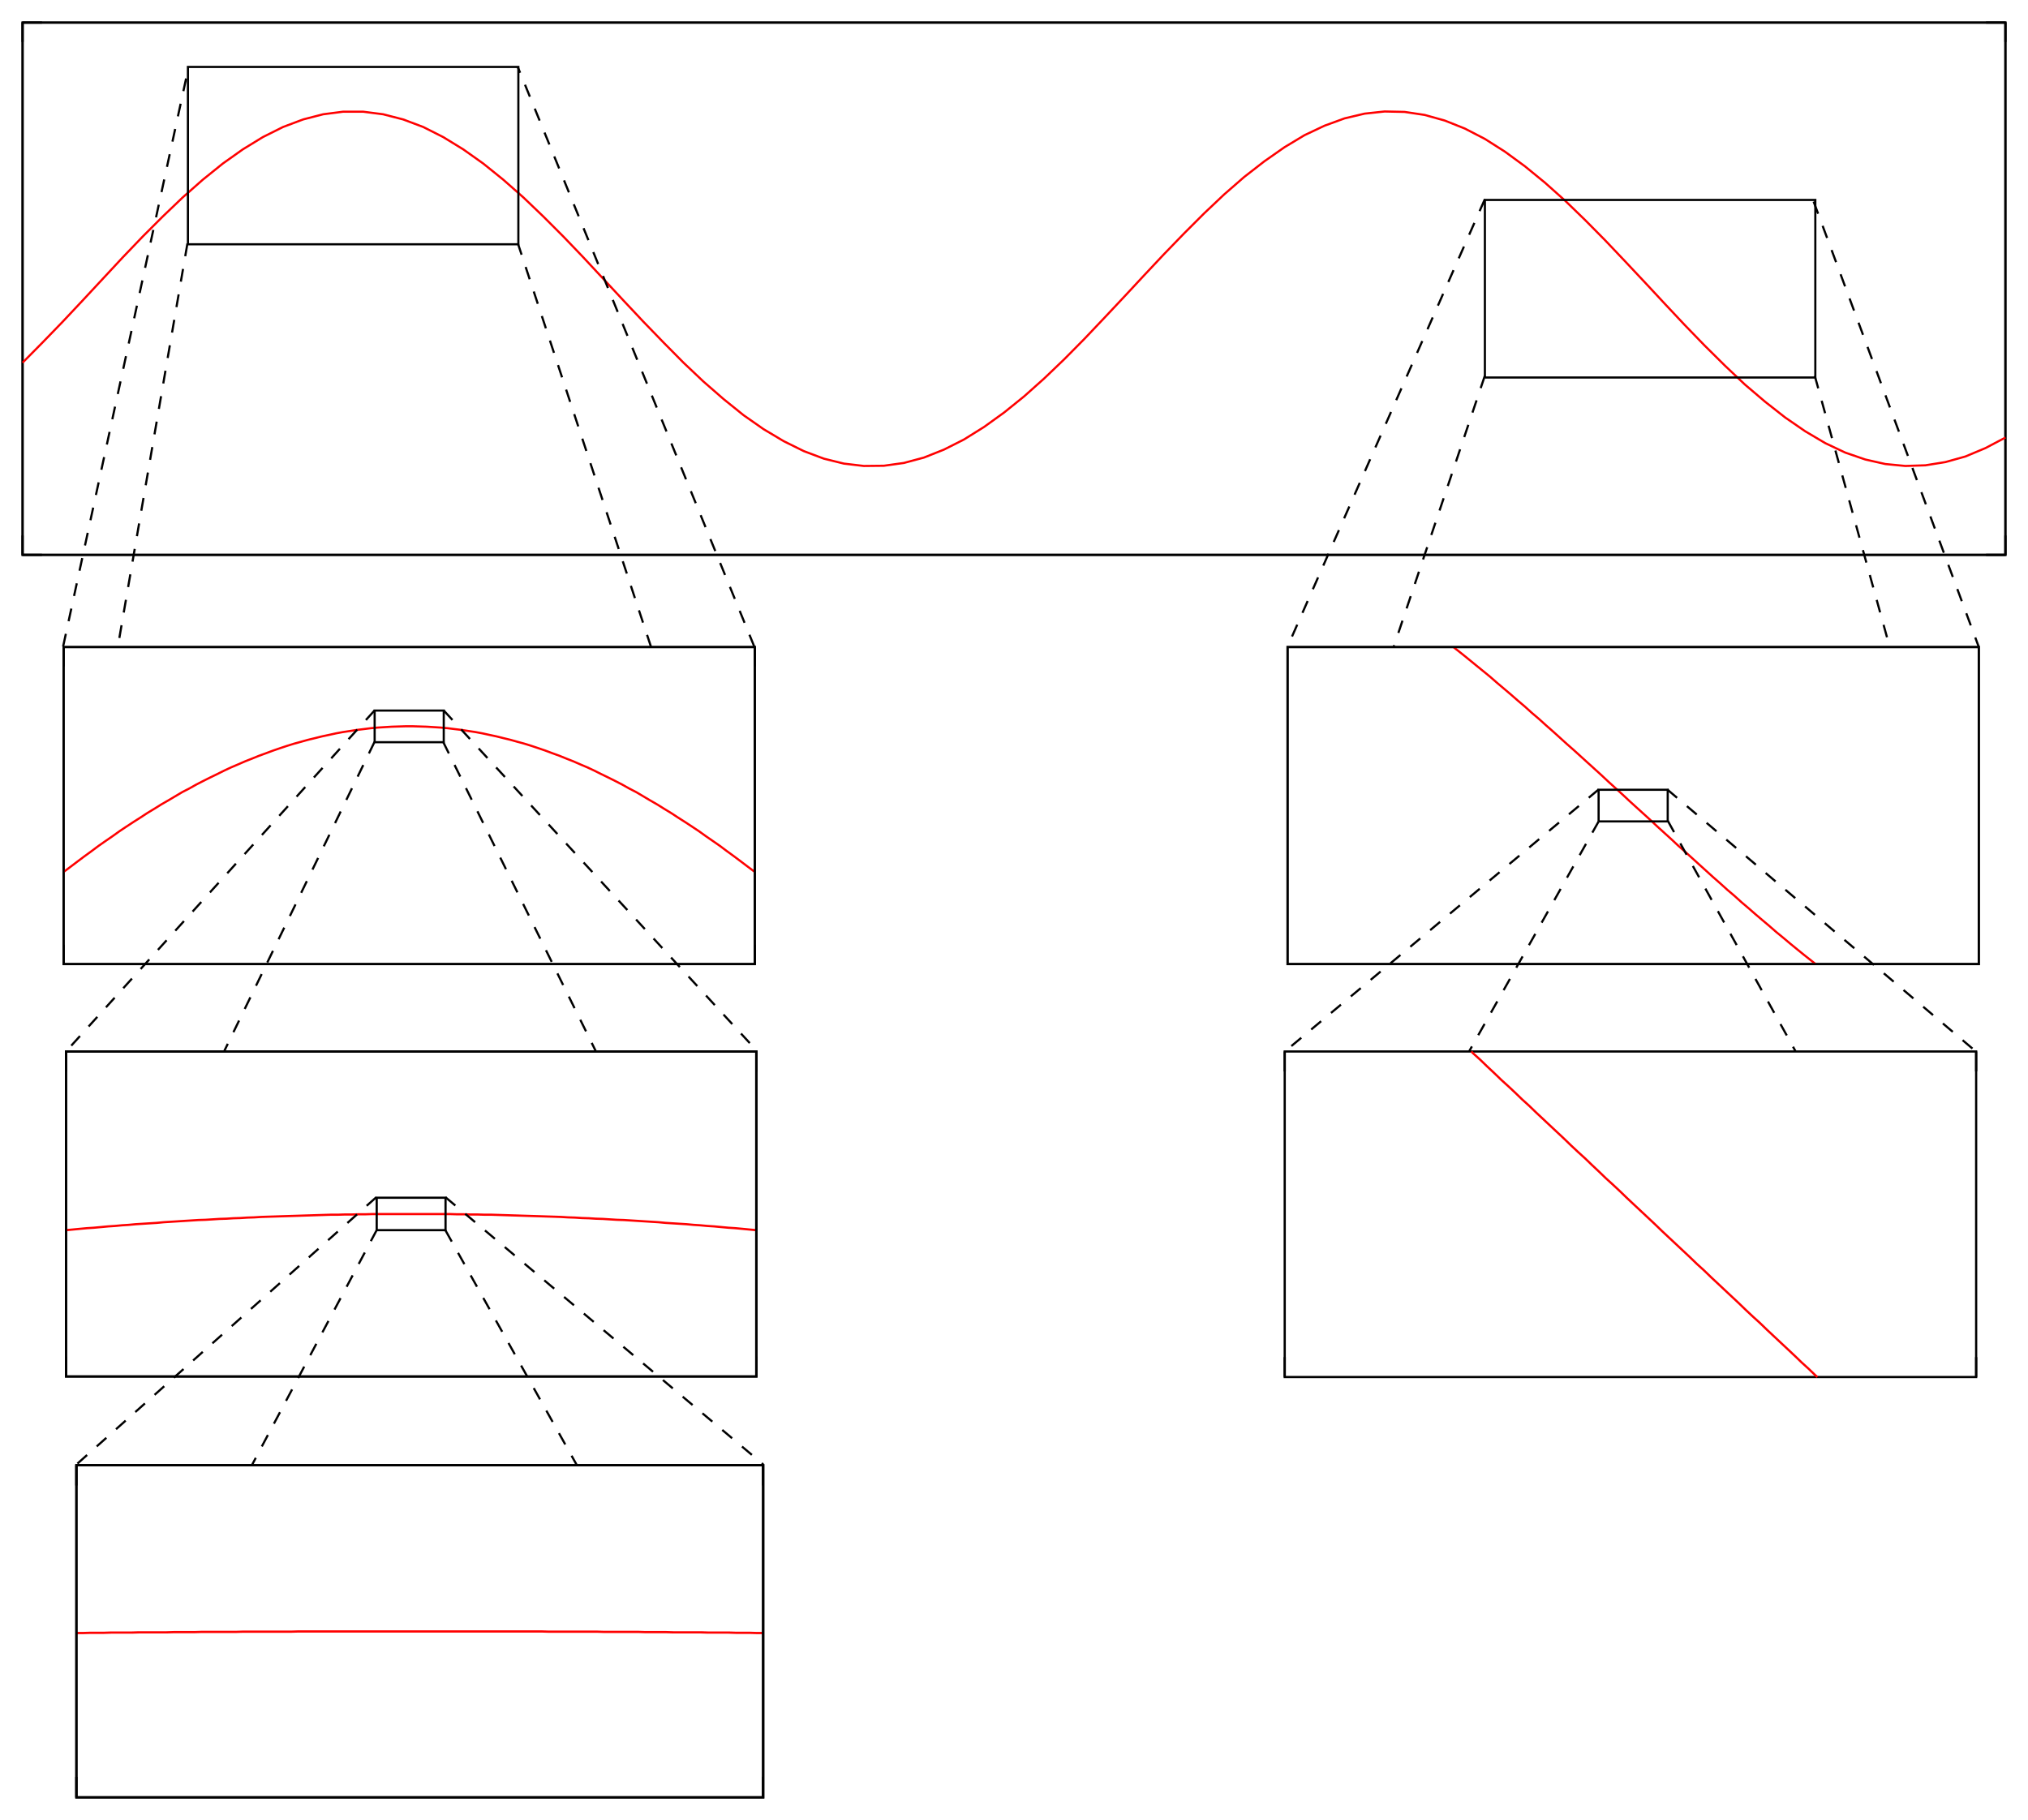 <?xml version="1.0" encoding="UTF-8" standalone="no"?>
<!-- Created with Inkscape (http://www.inkscape.org/) -->

<svg
   xmlns:dc="http://purl.org/dc/elements/1.1/"
   xmlns:cc="http://creativecommons.org/ns#"
   xmlns:rdf="http://www.w3.org/1999/02/22-rdf-syntax-ns#"
   xmlns:svg="http://www.w3.org/2000/svg"
   xmlns="http://www.w3.org/2000/svg"
   xmlns:xlink="http://www.w3.org/1999/xlink"
   xmlns:sodipodi="http://sodipodi.sourceforge.net/DTD/sodipodi-0.dtd"
   xmlns:inkscape="http://www.inkscape.org/namespaces/inkscape"
   width="942.1"
   height="845.592"
   id="svg2985"
   version="1.1"
   inkscape:version="0.48.3.1 r9886"
   sodipodi:docname="Approximation_of_cos_with_linear_functions_without_numbers.svg">
  <defs
     id="defs2987">
    <use
       id="gpPt12"
       xlink:href="#gpPt11"
       style="fill:currentColor;stroke:none"
       x="0"
       y="0"
       width="800"
       height="600" />
    <use
       transform="matrix(0.707,0.707,-0.707,0.707,0,0)"
       id="gpPt11"
       xlink:href="#gpPt3"
       style="stroke:currentColor"
       x="0"
       y="0"
       width="800"
       height="600" />
    <use
       id="gpPt10"
       xlink:href="#gpPt9"
       style="fill:currentColor;stroke:none"
       x="0"
       y="0"
       width="800"
       height="600" />
    <use
       transform="scale(-1,-1)"
       id="gpPt9"
       xlink:href="#gpPt7"
       style="stroke:currentColor"
       x="0"
       y="0"
       width="800"
       height="600" />
    <use
       id="gpPt8"
       xlink:href="#gpPt7"
       style="fill:currentColor;stroke:none"
       x="0"
       y="0"
       width="800"
       height="600" />
    <path
       d="m 0,-1.33 -1.33,2 2.66,0 z"
       id="gpPt7"
       inkscape:connector-curvature="0"
       style="stroke:currentColor;stroke-width:0.222" />
    <use
       id="gpPt6"
       xlink:href="#gpPt5"
       style="fill:currentColor;stroke:none"
       x="0"
       y="0"
       width="800"
       height="600" />
    <circle
       r="1"
       cy="0"
       cx="0"
       id="gpPt5"
       sodipodi:cx="0"
       sodipodi:cy="0"
       sodipodi:rx="1"
       sodipodi:ry="1"
       style="stroke:currentColor;stroke-width:0.222" />
    <rect
       height="2"
       width="2"
       y="-1"
       x="-1"
       id="gpPt4"
       style="fill:currentColor;stroke:currentColor;stroke-width:0.222" />
    <rect
       height="2"
       width="2"
       y="-1"
       x="-1"
       id="gpPt3"
       style="stroke:currentColor;stroke-width:0.222" />
    <path
       d="M -1,0 1,0 M 0,-1 0,1 m -1,-2 2,2 m -2,0 2,-2"
       id="gpPt2"
       inkscape:connector-curvature="0"
       style="stroke:currentColor;stroke-width:0.222" />
    <path
       d="M -1,-1 1,1 M 1,-1 -1,1"
       id="gpPt1"
       inkscape:connector-curvature="0"
       style="stroke:currentColor;stroke-width:0.222" />
    <path
       d="M -1,0 H 1 M 0,-1 v 2"
       id="gpPt0"
       inkscape:connector-curvature="0"
       style="stroke:currentColor;stroke-width:0.222" />
    <circle
       r="0.5"
       id="gpDot"
       cx="0"
       cy="0"
       sodipodi:cx="0"
       sodipodi:cy="0"
       sodipodi:rx="0.5"
       sodipodi:ry="0.5"
       style="stroke-width:0.5" />
    <use
       id="gpPt12-2"
       xlink:href="#gpPt11-5"
       style="fill:currentColor;stroke:none"
       x="0"
       y="0"
       width="800"
       height="600" />
    <use
       transform="matrix(0.707,0.707,-0.707,0.707,0,0)"
       id="gpPt11-5"
       xlink:href="#gpPt3-4"
       style="stroke:currentColor"
       x="0"
       y="0"
       width="800"
       height="600" />
    <use
       id="gpPt10-8"
       xlink:href="#gpPt9-7"
       style="fill:currentColor;stroke:none"
       x="0"
       y="0"
       width="800"
       height="600" />
    <use
       transform="scale(-1,-1)"
       id="gpPt9-7"
       xlink:href="#gpPt7-8"
       style="stroke:currentColor"
       x="0"
       y="0"
       width="800"
       height="600" />
    <use
       id="gpPt8-7"
       xlink:href="#gpPt7-8"
       style="fill:currentColor;stroke:none"
       x="0"
       y="0"
       width="800"
       height="600" />
    <path
       d="m 0,-1.33 -1.33,2 2.66,0 z"
       id="gpPt7-8"
       inkscape:connector-curvature="0"
       style="stroke:currentColor;stroke-width:0.222" />
    <use
       id="gpPt6-5"
       xlink:href="#gpPt5-8"
       style="fill:currentColor;stroke:none"
       x="0"
       y="0"
       width="800"
       height="600" />
    <circle
       r="1"
       cy="0"
       cx="0"
       id="gpPt5-8"
       sodipodi:cx="0"
       sodipodi:cy="0"
       sodipodi:rx="1"
       sodipodi:ry="1"
       style="stroke:currentColor;stroke-width:0.222" />
    <rect
       height="2"
       width="2"
       y="-1"
       x="-1"
       id="gpPt4-3"
       style="fill:currentColor;stroke:currentColor;stroke-width:0.222" />
    <rect
       height="2"
       width="2"
       y="-1"
       x="-1"
       id="gpPt3-4"
       style="stroke:currentColor;stroke-width:0.222" />
    <path
       d="M -1,0 1,0 M 0,-1 0,1 m -1,-2 2,2 m -2,0 2,-2"
       id="gpPt2-1"
       inkscape:connector-curvature="0"
       style="stroke:currentColor;stroke-width:0.222" />
    <path
       d="M -1,-1 1,1 M 1,-1 -1,1"
       id="gpPt1-9"
       inkscape:connector-curvature="0"
       style="stroke:currentColor;stroke-width:0.222" />
    <path
       d="M -1,0 H 1 M 0,-1 v 2"
       id="gpPt0-8"
       inkscape:connector-curvature="0"
       style="stroke:currentColor;stroke-width:0.222" />
    <circle
       r="0.5"
       id="gpDot-3"
       cx="0"
       cy="0"
       sodipodi:cx="0"
       sodipodi:cy="0"
       sodipodi:rx="0.5"
       sodipodi:ry="0.5"
       style="stroke-width:0.5" />
    <use
       id="gpPt12-1"
       xlink:href="#gpPt11-6"
       style="fill:currentColor;stroke:none"
       x="0"
       y="0"
       width="800"
       height="600" />
    <use
       transform="matrix(0.707,0.707,-0.707,0.707,0,0)"
       id="gpPt11-6"
       xlink:href="#gpPt3-2"
       style="stroke:currentColor"
       x="0"
       y="0"
       width="800"
       height="600" />
    <use
       id="gpPt10-3"
       xlink:href="#gpPt9-4"
       style="fill:currentColor;stroke:none"
       x="0"
       y="0"
       width="800"
       height="600" />
    <use
       transform="scale(-1,-1)"
       id="gpPt9-4"
       xlink:href="#gpPt7-3"
       style="stroke:currentColor"
       x="0"
       y="0"
       width="800"
       height="600" />
    <use
       id="gpPt8-3"
       xlink:href="#gpPt7-3"
       style="fill:currentColor;stroke:none"
       x="0"
       y="0"
       width="800"
       height="600" />
    <path
       d="m 0,-1.33 -1.33,2 2.66,0 z"
       id="gpPt7-3"
       inkscape:connector-curvature="0"
       style="stroke:currentColor;stroke-width:0.222" />
    <use
       id="gpPt6-6"
       xlink:href="#gpPt5-83"
       style="fill:currentColor;stroke:none"
       x="0"
       y="0"
       width="800"
       height="600" />
    <circle
       r="1"
       cy="0"
       cx="0"
       id="gpPt5-83"
       sodipodi:cx="0"
       sodipodi:cy="0"
       sodipodi:rx="1"
       sodipodi:ry="1"
       style="stroke:currentColor;stroke-width:0.222" />
    <rect
       height="2"
       width="2"
       y="-1"
       x="-1"
       id="gpPt4-9"
       style="fill:currentColor;stroke:currentColor;stroke-width:0.222" />
    <rect
       height="2"
       width="2"
       y="-1"
       x="-1"
       id="gpPt3-2"
       style="stroke:currentColor;stroke-width:0.222" />
    <path
       d="M -1,0 1,0 M 0,-1 0,1 m -1,-2 2,2 m -2,0 2,-2"
       id="gpPt2-2"
       inkscape:connector-curvature="0"
       style="stroke:currentColor;stroke-width:0.222" />
    <path
       d="M -1,-1 1,1 M 1,-1 -1,1"
       id="gpPt1-7"
       inkscape:connector-curvature="0"
       style="stroke:currentColor;stroke-width:0.222" />
    <path
       d="M -1,0 H 1 M 0,-1 v 2"
       id="gpPt0-4"
       inkscape:connector-curvature="0"
       style="stroke:currentColor;stroke-width:0.222" />
    <circle
       r="0.5"
       id="gpDot-8"
       cx="0"
       cy="0"
       sodipodi:cx="0"
       sodipodi:cy="0"
       sodipodi:rx="0.5"
       sodipodi:ry="0.5"
       style="stroke-width:0.5" />
    <use
       id="gpPt12-6"
       xlink:href="#gpPt11-7"
       style="fill:currentColor;stroke:none"
       x="0"
       y="0"
       width="800"
       height="600" />
    <use
       transform="matrix(0.707,0.707,-0.707,0.707,0,0)"
       id="gpPt11-7"
       xlink:href="#gpPt3-8"
       style="stroke:currentColor"
       x="0"
       y="0"
       width="800"
       height="600" />
    <use
       id="gpPt10-80"
       xlink:href="#gpPt9-5"
       style="fill:currentColor;stroke:none"
       x="0"
       y="0"
       width="800"
       height="600" />
    <use
       transform="scale(-1,-1)"
       id="gpPt9-5"
       xlink:href="#gpPt7-6"
       style="stroke:currentColor"
       x="0"
       y="0"
       width="800"
       height="600" />
    <use
       id="gpPt8-9"
       xlink:href="#gpPt7-6"
       style="fill:currentColor;stroke:none"
       x="0"
       y="0"
       width="800"
       height="600" />
    <path
       d="m 0,-1.33 -1.33,2 2.66,0 z"
       id="gpPt7-6"
       inkscape:connector-curvature="0"
       style="stroke:currentColor;stroke-width:0.222" />
    <use
       id="gpPt6-2"
       xlink:href="#gpPt5-5"
       style="fill:currentColor;stroke:none"
       x="0"
       y="0"
       width="800"
       height="600" />
    <circle
       r="1"
       cy="0"
       cx="0"
       id="gpPt5-5"
       sodipodi:cx="0"
       sodipodi:cy="0"
       sodipodi:rx="1"
       sodipodi:ry="1"
       style="stroke:currentColor;stroke-width:0.222" />
    <rect
       height="2"
       width="2"
       y="-1"
       x="-1"
       id="gpPt4-35"
       style="fill:currentColor;stroke:currentColor;stroke-width:0.222" />
    <rect
       height="2"
       width="2"
       y="-1"
       x="-1"
       id="gpPt3-8"
       style="stroke:currentColor;stroke-width:0.222" />
    <path
       d="M -1,0 1,0 M 0,-1 0,1 m -1,-2 2,2 m -2,0 2,-2"
       id="gpPt2-9"
       inkscape:connector-curvature="0"
       style="stroke:currentColor;stroke-width:0.222" />
    <path
       d="M -1,-1 1,1 M 1,-1 -1,1"
       id="gpPt1-79"
       inkscape:connector-curvature="0"
       style="stroke:currentColor;stroke-width:0.222" />
    <path
       d="M -1,0 H 1 M 0,-1 v 2"
       id="gpPt0-6"
       inkscape:connector-curvature="0"
       style="stroke:currentColor;stroke-width:0.222" />
    <circle
       r="0.5"
       id="gpDot-1"
       cx="0"
       cy="0"
       sodipodi:cx="0"
       sodipodi:cy="0"
       sodipodi:rx="0.5"
       sodipodi:ry="0.5"
       style="stroke-width:0.5" />
    <use
       id="gpPt12-8"
       xlink:href="#gpPt11-4"
       style="fill:currentColor;stroke:none"
       x="0"
       y="0"
       width="800"
       height="600" />
    <use
       transform="matrix(0.707,0.707,-0.707,0.707,0,0)"
       id="gpPt11-4"
       xlink:href="#gpPt3-5"
       style="stroke:currentColor"
       x="0"
       y="0"
       width="800"
       height="600" />
    <use
       id="gpPt10-1"
       xlink:href="#gpPt9-2"
       style="fill:currentColor;stroke:none"
       x="0"
       y="0"
       width="800"
       height="600" />
    <use
       transform="scale(-1,-1)"
       id="gpPt9-2"
       xlink:href="#gpPt7-1"
       style="stroke:currentColor"
       x="0"
       y="0"
       width="800"
       height="600" />
    <use
       id="gpPt8-96"
       xlink:href="#gpPt7-1"
       style="fill:currentColor;stroke:none"
       x="0"
       y="0"
       width="800"
       height="600" />
    <path
       d="m 0,-1.33 -1.33,2 2.66,0 z"
       id="gpPt7-1"
       inkscape:connector-curvature="0"
       style="stroke:currentColor;stroke-width:0.222" />
    <use
       id="gpPt6-7"
       xlink:href="#gpPt5-3"
       style="fill:currentColor;stroke:none"
       x="0"
       y="0"
       width="800"
       height="600" />
    <circle
       r="1"
       cy="0"
       cx="0"
       id="gpPt5-3"
       sodipodi:cx="0"
       sodipodi:cy="0"
       sodipodi:rx="1"
       sodipodi:ry="1"
       style="stroke:currentColor;stroke-width:0.222" />
    <rect
       height="2"
       width="2"
       y="-1"
       x="-1"
       id="gpPt4-2"
       style="fill:currentColor;stroke:currentColor;stroke-width:0.222" />
    <rect
       height="2"
       width="2"
       y="-1"
       x="-1"
       id="gpPt3-5"
       style="stroke:currentColor;stroke-width:0.222" />
    <path
       d="M -1,0 1,0 M 0,-1 0,1 m -1,-2 2,2 m -2,0 2,-2"
       id="gpPt2-94"
       inkscape:connector-curvature="0"
       style="stroke:currentColor;stroke-width:0.222" />
    <path
       d="M -1,-1 1,1 M 1,-1 -1,1"
       id="gpPt1-72"
       inkscape:connector-curvature="0"
       style="stroke:currentColor;stroke-width:0.222" />
    <path
       d="M -1,0 H 1 M 0,-1 v 2"
       id="gpPt0-84"
       inkscape:connector-curvature="0"
       style="stroke:currentColor;stroke-width:0.222" />
    <circle
       r="0.5"
       id="gpDot-37"
       cx="0"
       cy="0"
       sodipodi:cx="0"
       sodipodi:cy="0"
       sodipodi:rx="0.5"
       sodipodi:ry="0.5"
       style="stroke-width:0.5" />
    <use
       id="gpPt12-7"
       xlink:href="#gpPt11-8"
       style="fill:currentColor;stroke:none"
       x="0"
       y="0"
       width="800"
       height="600" />
    <use
       transform="matrix(0.707,0.707,-0.707,0.707,0,0)"
       id="gpPt11-8"
       xlink:href="#gpPt3-50"
       style="stroke:currentColor"
       x="0"
       y="0"
       width="800"
       height="600" />
    <use
       id="gpPt10-33"
       xlink:href="#gpPt9-44"
       style="fill:currentColor;stroke:none"
       x="0"
       y="0"
       width="800"
       height="600" />
    <use
       transform="scale(-1,-1)"
       id="gpPt9-44"
       xlink:href="#gpPt7-4"
       style="stroke:currentColor"
       x="0"
       y="0"
       width="800"
       height="600" />
    <use
       id="gpPt8-8"
       xlink:href="#gpPt7-4"
       style="fill:currentColor;stroke:none"
       x="0"
       y="0"
       width="800"
       height="600" />
    <path
       d="m 0,-1.33 -1.33,2 2.66,0 z"
       id="gpPt7-4"
       inkscape:connector-curvature="0"
       style="stroke:currentColor;stroke-width:0.222" />
    <use
       id="gpPt6-77"
       xlink:href="#gpPt5-4"
       style="fill:currentColor;stroke:none"
       x="0"
       y="0"
       width="800"
       height="600" />
    <circle
       r="1"
       cy="0"
       cx="0"
       id="gpPt5-4"
       sodipodi:cx="0"
       sodipodi:cy="0"
       sodipodi:rx="1"
       sodipodi:ry="1"
       style="stroke:currentColor;stroke-width:0.222" />
    <rect
       height="2"
       width="2"
       y="-1"
       x="-1"
       id="gpPt4-4"
       style="fill:currentColor;stroke:currentColor;stroke-width:0.222" />
    <rect
       height="2"
       width="2"
       y="-1"
       x="-1"
       id="gpPt3-50"
       style="stroke:currentColor;stroke-width:0.222" />
    <path
       d="M -1,0 1,0 M 0,-1 0,1 m -1,-2 2,2 m -2,0 2,-2"
       id="gpPt2-7"
       inkscape:connector-curvature="0"
       style="stroke:currentColor;stroke-width:0.222" />
    <path
       d="M -1,-1 1,1 M 1,-1 -1,1"
       id="gpPt1-0"
       inkscape:connector-curvature="0"
       style="stroke:currentColor;stroke-width:0.222" />
    <path
       d="M -1,0 H 1 M 0,-1 v 2"
       id="gpPt0-7"
       inkscape:connector-curvature="0"
       style="stroke:currentColor;stroke-width:0.222" />
    <circle
       r="0.5"
       id="gpDot-7"
       cx="0"
       cy="0"
       sodipodi:cx="0"
       sodipodi:cy="0"
       sodipodi:rx="0.5"
       sodipodi:ry="0.5"
       style="stroke-width:0.5" />
    <use
       id="gpPt12-3"
       xlink:href="#gpPt11-9"
       style="fill:currentColor;stroke:none"
       x="0"
       y="0"
       width="800"
       height="600" />
    <use
       transform="matrix(0.707,0.707,-0.707,0.707,0,0)"
       id="gpPt11-9"
       xlink:href="#gpPt3-20"
       style="stroke:currentColor"
       x="0"
       y="0"
       width="800"
       height="600" />
    <use
       id="gpPt10-2"
       xlink:href="#gpPt9-8"
       style="fill:currentColor;stroke:none"
       x="0"
       y="0"
       width="800"
       height="600" />
    <use
       transform="scale(-1,-1)"
       id="gpPt9-8"
       xlink:href="#gpPt7-13"
       style="stroke:currentColor"
       x="0"
       y="0"
       width="800"
       height="600" />
    <use
       id="gpPt8-2"
       xlink:href="#gpPt7-13"
       style="fill:currentColor;stroke:none"
       x="0"
       y="0"
       width="800"
       height="600" />
    <path
       d="m 0,-1.33 -1.33,2 2.66,0 z"
       id="gpPt7-13"
       inkscape:connector-curvature="0"
       style="stroke:currentColor;stroke-width:0.222" />
    <use
       id="gpPt6-54"
       xlink:href="#gpPt5-54"
       style="fill:currentColor;stroke:none"
       x="0"
       y="0"
       width="800"
       height="600" />
    <circle
       r="1"
       cy="0"
       cx="0"
       id="gpPt5-54"
       sodipodi:cx="0"
       sodipodi:cy="0"
       sodipodi:rx="1"
       sodipodi:ry="1"
       style="stroke:currentColor;stroke-width:0.222" />
    <rect
       height="2"
       width="2"
       y="-1"
       x="-1"
       id="gpPt4-5"
       style="fill:currentColor;stroke:currentColor;stroke-width:0.222" />
    <rect
       height="2"
       width="2"
       y="-1"
       x="-1"
       id="gpPt3-20"
       style="stroke:currentColor;stroke-width:0.222" />
    <path
       d="M -1,0 1,0 M 0,-1 0,1 m -1,-2 2,2 m -2,0 2,-2"
       id="gpPt2-8"
       inkscape:connector-curvature="0"
       style="stroke:currentColor;stroke-width:0.222" />
    <path
       d="M -1,-1 1,1 M 1,-1 -1,1"
       id="gpPt1-4"
       inkscape:connector-curvature="0"
       style="stroke:currentColor;stroke-width:0.222" />
    <path
       d="M -1,0 H 1 M 0,-1 v 2"
       id="gpPt0-2"
       inkscape:connector-curvature="0"
       style="stroke:currentColor;stroke-width:0.222" />
    <circle
       r="0.5"
       id="gpDot-74"
       cx="0"
       cy="0"
       sodipodi:cx="0"
       sodipodi:cy="0"
       sodipodi:rx="0.5"
       sodipodi:ry="0.5"
       style="stroke-width:0.5" />
    <use
       id="gpPt12-71"
       xlink:href="#gpPt11-2"
       style="fill:currentColor;stroke:none"
       x="0"
       y="0"
       width="800"
       height="600" />
    <use
       transform="matrix(0.707,0.707,-0.707,0.707,0,0)"
       id="gpPt11-2"
       xlink:href="#gpPt3-6"
       style="stroke:currentColor"
       x="0"
       y="0"
       width="800"
       height="600" />
    <use
       id="gpPt10-9"
       xlink:href="#gpPt9-22"
       style="fill:currentColor;stroke:none"
       x="0"
       y="0"
       width="800"
       height="600" />
    <use
       transform="scale(-1,-1)"
       id="gpPt9-22"
       xlink:href="#gpPt7-139"
       style="stroke:currentColor"
       x="0"
       y="0"
       width="800"
       height="600" />
    <use
       id="gpPt8-77"
       xlink:href="#gpPt7-139"
       style="fill:currentColor;stroke:none"
       x="0"
       y="0"
       width="800"
       height="600" />
    <path
       d="m 0,-1.33 -1.33,2 2.66,0 z"
       id="gpPt7-139"
       inkscape:connector-curvature="0"
       style="stroke:currentColor;stroke-width:0.222" />
    <use
       id="gpPt6-55"
       xlink:href="#gpPt5-6"
       style="fill:currentColor;stroke:none"
       x="0"
       y="0"
       width="800"
       height="600" />
    <circle
       r="1"
       cy="0"
       cx="0"
       id="gpPt5-6"
       sodipodi:cx="0"
       sodipodi:cy="0"
       sodipodi:rx="1"
       sodipodi:ry="1"
       style="stroke:currentColor;stroke-width:0.222" />
    <rect
       height="2"
       width="2"
       y="-1"
       x="-1"
       id="gpPt4-32"
       style="fill:currentColor;stroke:currentColor;stroke-width:0.222" />
    <rect
       height="2"
       width="2"
       y="-1"
       x="-1"
       id="gpPt3-6"
       style="stroke:currentColor;stroke-width:0.222" />
    <path
       d="M -1,0 1,0 M 0,-1 0,1 m -1,-2 2,2 m -2,0 2,-2"
       id="gpPt2-6"
       inkscape:connector-curvature="0"
       style="stroke:currentColor;stroke-width:0.222" />
    <path
       d="M -1,-1 1,1 M 1,-1 -1,1"
       id="gpPt1-8"
       inkscape:connector-curvature="0"
       style="stroke:currentColor;stroke-width:0.222" />
    <path
       d="M -1,0 H 1 M 0,-1 v 2"
       id="gpPt0-0"
       inkscape:connector-curvature="0"
       style="stroke:currentColor;stroke-width:0.222" />
    <circle
       r="0.5"
       id="gpDot-9"
       cx="0"
       cy="0"
       sodipodi:cx="0"
       sodipodi:cy="0"
       sodipodi:rx="0.5"
       sodipodi:ry="0.5"
       style="stroke-width:0.5" />
    <use
       id="gpPt12-5"
       xlink:href="#gpPt11-55"
       style="fill:currentColor;stroke:none"
       x="0"
       y="0"
       width="800"
       height="600" />
    <use
       transform="matrix(0.707,0.707,-0.707,0.707,0,0)"
       id="gpPt11-55"
       xlink:href="#gpPt3-22"
       style="stroke:currentColor"
       x="0"
       y="0"
       width="800"
       height="600" />
    <use
       id="gpPt10-0"
       xlink:href="#gpPt9-73"
       style="fill:currentColor;stroke:none"
       x="0"
       y="0"
       width="800"
       height="600" />
    <use
       transform="scale(-1,-1)"
       id="gpPt9-73"
       xlink:href="#gpPt7-42"
       style="stroke:currentColor"
       x="0"
       y="0"
       width="800"
       height="600" />
    <use
       id="gpPt8-1"
       xlink:href="#gpPt7-42"
       style="fill:currentColor;stroke:none"
       x="0"
       y="0"
       width="800"
       height="600" />
    <path
       d="m 0,-1.33 -1.33,2 2.66,0 z"
       id="gpPt7-42"
       inkscape:connector-curvature="0"
       style="stroke:currentColor;stroke-width:0.222" />
    <use
       id="gpPt6-78"
       xlink:href="#gpPt5-7"
       style="fill:currentColor;stroke:none"
       x="0"
       y="0"
       width="800"
       height="600" />
    <circle
       r="1"
       cy="0"
       cx="0"
       id="gpPt5-7"
       sodipodi:cx="0"
       sodipodi:cy="0"
       sodipodi:rx="1"
       sodipodi:ry="1"
       style="stroke:currentColor;stroke-width:0.222" />
    <rect
       height="2"
       width="2"
       y="-1"
       x="-1"
       id="gpPt4-1"
       style="fill:currentColor;stroke:currentColor;stroke-width:0.222" />
    <rect
       height="2"
       width="2"
       y="-1"
       x="-1"
       id="gpPt3-22"
       style="stroke:currentColor;stroke-width:0.222" />
    <path
       d="M -1,0 1,0 M 0,-1 0,1 m -1,-2 2,2 m -2,0 2,-2"
       id="gpPt2-65"
       inkscape:connector-curvature="0"
       style="stroke:currentColor;stroke-width:0.222" />
    <path
       d="M -1,-1 1,1 M 1,-1 -1,1"
       id="gpPt1-1"
       inkscape:connector-curvature="0"
       style="stroke:currentColor;stroke-width:0.222" />
    <path
       d="M -1,0 H 1 M 0,-1 v 2"
       id="gpPt0-43"
       inkscape:connector-curvature="0"
       style="stroke:currentColor;stroke-width:0.222" />
    <circle
       r="0.5"
       id="gpDot-6"
       cx="0"
       cy="0"
       sodipodi:cx="0"
       sodipodi:cy="0"
       sodipodi:rx="0.5"
       sodipodi:ry="0.5"
       style="stroke-width:0.5" />
    <use
       id="gpPt12-23"
       xlink:href="#gpPt11-65"
       style="fill:currentColor;stroke:none"
       x="0"
       y="0"
       width="800"
       height="600" />
    <use
       transform="matrix(0.707,0.707,-0.707,0.707,0,0)"
       id="gpPt11-65"
       xlink:href="#gpPt3-0"
       style="stroke:currentColor"
       x="0"
       y="0"
       width="800"
       height="600" />
    <use
       id="gpPt10-7"
       xlink:href="#gpPt9-3"
       style="fill:currentColor;stroke:none"
       x="0"
       y="0"
       width="800"
       height="600" />
    <use
       transform="scale(-1,-1)"
       id="gpPt9-3"
       xlink:href="#gpPt7-1391"
       style="stroke:currentColor"
       x="0"
       y="0"
       width="800"
       height="600" />
    <use
       id="gpPt8-81"
       xlink:href="#gpPt7-1391"
       style="fill:currentColor;stroke:none"
       x="0"
       y="0"
       width="800"
       height="600" />
    <path
       d="m 0,-1.33 -1.33,2 2.66,0 z"
       id="gpPt7-1391"
       inkscape:connector-curvature="0"
       style="stroke:currentColor;stroke-width:0.222" />
    <use
       id="gpPt6-60"
       xlink:href="#gpPt5-88"
       style="fill:currentColor;stroke:none"
       x="0"
       y="0"
       width="800"
       height="600" />
    <circle
       r="1"
       cy="0"
       cx="0"
       id="gpPt5-88"
       sodipodi:cx="0"
       sodipodi:cy="0"
       sodipodi:rx="1"
       sodipodi:ry="1"
       style="stroke:currentColor;stroke-width:0.222" />
    <rect
       height="2"
       width="2"
       y="-1"
       x="-1"
       id="gpPt4-22"
       style="fill:currentColor;stroke:currentColor;stroke-width:0.222" />
    <rect
       height="2"
       width="2"
       y="-1"
       x="-1"
       id="gpPt3-0"
       style="stroke:currentColor;stroke-width:0.222" />
    <path
       d="M -1,0 1,0 M 0,-1 0,1 m -1,-2 2,2 m -2,0 2,-2"
       id="gpPt2-79"
       inkscape:connector-curvature="0"
       style="stroke:currentColor;stroke-width:0.222" />
    <path
       d="M -1,-1 1,1 M 1,-1 -1,1"
       id="gpPt1-15"
       inkscape:connector-curvature="0"
       style="stroke:currentColor;stroke-width:0.222" />
    <path
       d="M -1,0 H 1 M 0,-1 v 2"
       id="gpPt0-64"
       inkscape:connector-curvature="0"
       style="stroke:currentColor;stroke-width:0.222" />
    <circle
       r="0.5"
       id="gpDot-5"
       cx="0"
       cy="0"
       sodipodi:cx="0"
       sodipodi:cy="0"
       sodipodi:rx="0.5"
       sodipodi:ry="0.5"
       style="stroke-width:0.5" />
    <use
       id="gpPt12-0"
       xlink:href="#gpPt11-44"
       style="fill:currentColor;stroke:none"
       x="0"
       y="0"
       width="800"
       height="600" />
    <use
       transform="matrix(0.707,0.707,-0.707,0.707,0,0)"
       id="gpPt11-44"
       xlink:href="#gpPt3-86"
       style="stroke:currentColor"
       x="0"
       y="0"
       width="800"
       height="600" />
    <use
       id="gpPt10-73"
       xlink:href="#gpPt9-9"
       style="fill:currentColor;stroke:none"
       x="0"
       y="0"
       width="800"
       height="600" />
    <use
       transform="scale(-1,-1)"
       id="gpPt9-9"
       xlink:href="#gpPt7-7"
       style="stroke:currentColor"
       x="0"
       y="0"
       width="800"
       height="600" />
    <use
       id="gpPt8-70"
       xlink:href="#gpPt7-7"
       style="fill:currentColor;stroke:none"
       x="0"
       y="0"
       width="800"
       height="600" />
    <path
       d="m 0,-1.33 -1.33,2 2.66,0 z"
       id="gpPt7-7"
       inkscape:connector-curvature="0"
       style="stroke:currentColor;stroke-width:0.222" />
    <use
       id="gpPt6-8"
       xlink:href="#gpPt5-41"
       style="fill:currentColor;stroke:none"
       x="0"
       y="0"
       width="800"
       height="600" />
    <circle
       r="1"
       cy="0"
       cx="0"
       id="gpPt5-41"
       sodipodi:cx="0"
       sodipodi:cy="0"
       sodipodi:rx="1"
       sodipodi:ry="1"
       style="stroke:currentColor;stroke-width:0.222" />
    <rect
       height="2"
       width="2"
       y="-1"
       x="-1"
       id="gpPt4-56"
       style="fill:currentColor;stroke:currentColor;stroke-width:0.222" />
    <rect
       height="2"
       width="2"
       y="-1"
       x="-1"
       id="gpPt3-86"
       style="stroke:currentColor;stroke-width:0.222" />
    <path
       d="M -1,0 1,0 M 0,-1 0,1 m -1,-2 2,2 m -2,0 2,-2"
       id="gpPt2-10"
       inkscape:connector-curvature="0"
       style="stroke:currentColor;stroke-width:0.222" />
    <path
       d="M -1,-1 1,1 M 1,-1 -1,1"
       id="gpPt1-16"
       inkscape:connector-curvature="0"
       style="stroke:currentColor;stroke-width:0.222" />
    <path
       d="M -1,0 H 1 M 0,-1 v 2"
       id="gpPt0-04"
       inkscape:connector-curvature="0"
       style="stroke:currentColor;stroke-width:0.222" />
    <circle
       r="0.5"
       id="gpDot-88"
       cx="0"
       cy="0"
       sodipodi:cx="0"
       sodipodi:cy="0"
       sodipodi:rx="0.5"
       sodipodi:ry="0.5"
       style="stroke-width:0.5" />
    <use
       id="gpPt12-9"
       xlink:href="#gpPt11-1"
       style="fill:currentColor;stroke:none"
       x="0"
       y="0"
       width="800"
       height="600" />
    <use
       transform="matrix(0.707,0.707,-0.707,0.707,0,0)"
       id="gpPt11-1"
       xlink:href="#gpPt3-65"
       style="stroke:currentColor"
       x="0"
       y="0"
       width="800"
       height="600" />
    <use
       id="gpPt10-86"
       xlink:href="#gpPt9-71"
       style="fill:currentColor;stroke:none"
       x="0"
       y="0"
       width="800"
       height="600" />
    <use
       transform="scale(-1,-1)"
       id="gpPt9-71"
       xlink:href="#gpPt7-46"
       style="stroke:currentColor"
       x="0"
       y="0"
       width="800"
       height="600" />
    <use
       id="gpPt8-10"
       xlink:href="#gpPt7-46"
       style="fill:currentColor;stroke:none"
       x="0"
       y="0"
       width="800"
       height="600" />
    <path
       d="m 0,-1.33 -1.33,2 2.66,0 z"
       id="gpPt7-46"
       inkscape:connector-curvature="0"
       style="stroke:currentColor;stroke-width:0.222" />
    <use
       id="gpPt6-3"
       xlink:href="#gpPt5-9"
       style="fill:currentColor;stroke:none"
       x="0"
       y="0"
       width="800"
       height="600" />
    <circle
       r="1"
       cy="0"
       cx="0"
       id="gpPt5-9"
       sodipodi:cx="0"
       sodipodi:cy="0"
       sodipodi:rx="1"
       sodipodi:ry="1"
       style="stroke:currentColor;stroke-width:0.222" />
    <rect
       height="2"
       width="2"
       y="-1"
       x="-1"
       id="gpPt4-6"
       style="fill:currentColor;stroke:currentColor;stroke-width:0.222" />
    <rect
       height="2"
       width="2"
       y="-1"
       x="-1"
       id="gpPt3-65"
       style="stroke:currentColor;stroke-width:0.222" />
    <path
       d="M -1,0 1,0 M 0,-1 0,1 m -1,-2 2,2 m -2,0 2,-2"
       id="gpPt2-75"
       inkscape:connector-curvature="0"
       style="stroke:currentColor;stroke-width:0.222" />
    <path
       d="M -1,-1 1,1 M 1,-1 -1,1"
       id="gpPt1-5"
       inkscape:connector-curvature="0"
       style="stroke:currentColor;stroke-width:0.222" />
    <path
       d="M -1,0 H 1 M 0,-1 v 2"
       id="gpPt0-48"
       inkscape:connector-curvature="0"
       style="stroke:currentColor;stroke-width:0.222" />
    <circle
       r="0.5"
       id="gpDot-86"
       cx="0"
       cy="0"
       sodipodi:cx="0"
       sodipodi:cy="0"
       sodipodi:rx="0.5"
       sodipodi:ry="0.5"
       style="stroke-width:0.5" />
    <use
       id="gpPt12-67"
       xlink:href="#gpPt11-83"
       style="fill:currentColor;stroke:none"
       x="0"
       y="0"
       width="800"
       height="600" />
    <use
       transform="matrix(0.707,0.707,-0.707,0.707,0,0)"
       id="gpPt11-83"
       xlink:href="#gpPt3-24"
       style="stroke:currentColor"
       x="0"
       y="0"
       width="800"
       height="600" />
    <use
       id="gpPt10-4"
       xlink:href="#gpPt9-87"
       style="fill:currentColor;stroke:none"
       x="0"
       y="0"
       width="800"
       height="600" />
    <use
       transform="scale(-1,-1)"
       id="gpPt9-87"
       xlink:href="#gpPt7-0"
       style="stroke:currentColor"
       x="0"
       y="0"
       width="800"
       height="600" />
    <use
       id="gpPt8-773"
       xlink:href="#gpPt7-0"
       style="fill:currentColor;stroke:none"
       x="0"
       y="0"
       width="800"
       height="600" />
    <path
       d="m 0,-1.33 -1.33,2 2.66,0 z"
       id="gpPt7-0"
       inkscape:connector-curvature="0"
       style="stroke:currentColor;stroke-width:0.222" />
    <use
       id="gpPt6-1"
       xlink:href="#gpPt5-73"
       style="fill:currentColor;stroke:none"
       x="0"
       y="0"
       width="800"
       height="600" />
    <circle
       r="1"
       cy="0"
       cx="0"
       id="gpPt5-73"
       sodipodi:cx="0"
       sodipodi:cy="0"
       sodipodi:rx="1"
       sodipodi:ry="1"
       style="stroke:currentColor;stroke-width:0.222" />
    <rect
       height="2"
       width="2"
       y="-1"
       x="-1"
       id="gpPt4-0"
       style="fill:currentColor;stroke:currentColor;stroke-width:0.222" />
    <rect
       height="2"
       width="2"
       y="-1"
       x="-1"
       id="gpPt3-24"
       style="stroke:currentColor;stroke-width:0.222" />
    <path
       d="M -1,0 1,0 M 0,-1 0,1 m -1,-2 2,2 m -2,0 2,-2"
       id="gpPt2-92"
       inkscape:connector-curvature="0"
       style="stroke:currentColor;stroke-width:0.222" />
    <path
       d="M -1,-1 1,1 M 1,-1 -1,1"
       id="gpPt1-73"
       inkscape:connector-curvature="0"
       style="stroke:currentColor;stroke-width:0.222" />
    <path
       d="M -1,0 H 1 M 0,-1 v 2"
       id="gpPt0-89"
       inkscape:connector-curvature="0"
       style="stroke:currentColor;stroke-width:0.222" />
    <circle
       r="0.5"
       id="gpDot-98"
       cx="0"
       cy="0"
       sodipodi:cx="0"
       sodipodi:cy="0"
       sodipodi:rx="0.5"
       sodipodi:ry="0.5"
       style="stroke-width:0.5" />
    <use
       id="gpPt12-4"
       xlink:href="#gpPt11-42"
       style="fill:currentColor;stroke:none"
       x="0"
       y="0"
       width="800"
       height="600" />
    <use
       transform="matrix(0.707,0.707,-0.707,0.707,0,0)"
       id="gpPt11-42"
       xlink:href="#gpPt3-21"
       style="stroke:currentColor"
       x="0"
       y="0"
       width="800"
       height="600" />
    <use
       id="gpPt10-5"
       xlink:href="#gpPt9-33"
       style="fill:currentColor;stroke:none"
       x="0"
       y="0"
       width="800"
       height="600" />
    <use
       transform="scale(-1,-1)"
       id="gpPt9-33"
       xlink:href="#gpPt7-32"
       style="stroke:currentColor"
       x="0"
       y="0"
       width="800"
       height="600" />
    <use
       id="gpPt8-5"
       xlink:href="#gpPt7-32"
       style="fill:currentColor;stroke:none"
       x="0"
       y="0"
       width="800"
       height="600" />
    <path
       d="m 0,-1.33 -1.33,2 2.66,0 z"
       id="gpPt7-32"
       inkscape:connector-curvature="0"
       style="stroke:currentColor;stroke-width:0.222" />
    <use
       id="gpPt6-4"
       xlink:href="#gpPt5-0"
       style="fill:currentColor;stroke:none"
       x="0"
       y="0"
       width="800"
       height="600" />
    <circle
       r="1"
       cy="0"
       cx="0"
       id="gpPt5-0"
       sodipodi:cx="0"
       sodipodi:cy="0"
       sodipodi:rx="1"
       sodipodi:ry="1"
       style="stroke:currentColor;stroke-width:0.222" />
    <rect
       height="2"
       width="2"
       y="-1"
       x="-1"
       id="gpPt4-30"
       style="fill:currentColor;stroke:currentColor;stroke-width:0.222" />
    <rect
       height="2"
       width="2"
       y="-1"
       x="-1"
       id="gpPt3-21"
       style="stroke:currentColor;stroke-width:0.222" />
    <path
       d="M -1,0 1,0 M 0,-1 0,1 m -1,-2 2,2 m -2,0 2,-2"
       id="gpPt2-0"
       inkscape:connector-curvature="0"
       style="stroke:currentColor;stroke-width:0.222" />
    <path
       d="M -1,-1 1,1 M 1,-1 -1,1"
       id="gpPt1-83"
       inkscape:connector-curvature="0"
       style="stroke:currentColor;stroke-width:0.222" />
    <path
       d="M -1,0 H 1 M 0,-1 v 2"
       id="gpPt0-1"
       inkscape:connector-curvature="0"
       style="stroke:currentColor;stroke-width:0.222" />
    <circle
       r="0.5"
       id="gpDot-33"
       cx="0"
       cy="0"
       sodipodi:cx="0"
       sodipodi:cy="0"
       sodipodi:rx="0.5"
       sodipodi:ry="0.5"
       style="stroke-width:0.5" />
    <use
       id="gpPt12-39"
       xlink:href="#gpPt11-68"
       style="fill:currentColor;stroke:none"
       x="0"
       y="0"
       width="800"
       height="600" />
    <use
       transform="matrix(0.707,0.707,-0.707,0.707,0,0)"
       id="gpPt11-68"
       xlink:href="#gpPt3-3"
       style="stroke:currentColor"
       x="0"
       y="0"
       width="800"
       height="600" />
    <use
       id="gpPt10-6"
       xlink:href="#gpPt9-6"
       style="fill:currentColor;stroke:none"
       x="0"
       y="0"
       width="800"
       height="600" />
    <use
       transform="scale(-1,-1)"
       id="gpPt9-6"
       xlink:href="#gpPt7-61"
       style="stroke:currentColor"
       x="0"
       y="0"
       width="800"
       height="600" />
    <use
       id="gpPt8-12"
       xlink:href="#gpPt7-61"
       style="fill:currentColor;stroke:none"
       x="0"
       y="0"
       width="800"
       height="600" />
    <path
       d="m 0,-1.33 -1.33,2 2.66,0 z"
       id="gpPt7-61"
       inkscape:connector-curvature="0"
       style="stroke:currentColor;stroke-width:0.222" />
    <use
       id="gpPt6-73"
       xlink:href="#gpPt5-91"
       style="fill:currentColor;stroke:none"
       x="0"
       y="0"
       width="800"
       height="600" />
    <circle
       r="1"
       cy="0"
       cx="0"
       id="gpPt5-91"
       sodipodi:cx="0"
       sodipodi:cy="0"
       sodipodi:rx="1"
       sodipodi:ry="1"
       style="stroke:currentColor;stroke-width:0.222" />
    <rect
       height="2"
       width="2"
       y="-1"
       x="-1"
       id="gpPt4-06"
       style="fill:currentColor;stroke:currentColor;stroke-width:0.222" />
    <rect
       height="2"
       width="2"
       y="-1"
       x="-1"
       id="gpPt3-3"
       style="stroke:currentColor;stroke-width:0.222" />
    <path
       d="M -1,0 1,0 M 0,-1 0,1 m -1,-2 2,2 m -2,0 2,-2"
       id="gpPt2-5"
       inkscape:connector-curvature="0"
       style="stroke:currentColor;stroke-width:0.222" />
    <path
       d="M -1,-1 1,1 M 1,-1 -1,1"
       id="gpPt1-6"
       inkscape:connector-curvature="0"
       style="stroke:currentColor;stroke-width:0.222" />
    <path
       d="M -1,0 H 1 M 0,-1 v 2"
       id="gpPt0-3"
       inkscape:connector-curvature="0"
       style="stroke:currentColor;stroke-width:0.222" />
    <circle
       r="0.5"
       id="gpDot-89"
       cx="0"
       cy="0"
       sodipodi:cx="0"
       sodipodi:cy="0"
       sodipodi:rx="0.5"
       sodipodi:ry="0.5"
       style="stroke-width:0.5" />
    <use
       id="gpPt12-89"
       xlink:href="#gpPt11-71"
       style="fill:currentColor;stroke:none"
       x="0"
       y="0"
       width="800"
       height="600" />
    <use
       transform="matrix(0.707,0.707,-0.707,0.707,0,0)"
       id="gpPt11-71"
       xlink:href="#gpPt3-9"
       style="stroke:currentColor"
       x="0"
       y="0"
       width="800"
       height="600" />
    <use
       id="gpPt10-74"
       xlink:href="#gpPt9-65"
       style="fill:currentColor;stroke:none"
       x="0"
       y="0"
       width="800"
       height="600" />
    <use
       transform="scale(-1,-1)"
       id="gpPt9-65"
       xlink:href="#gpPt7-14"
       style="stroke:currentColor"
       x="0"
       y="0"
       width="800"
       height="600" />
    <use
       id="gpPt8-811"
       xlink:href="#gpPt7-14"
       style="fill:currentColor;stroke:none"
       x="0"
       y="0"
       width="800"
       height="600" />
    <path
       d="m 0,-1.33 -1.33,2 2.66,0 z"
       id="gpPt7-14"
       inkscape:connector-curvature="0"
       style="stroke:currentColor;stroke-width:0.222" />
    <use
       id="gpPt6-43"
       xlink:href="#gpPt5-43"
       style="fill:currentColor;stroke:none"
       x="0"
       y="0"
       width="800"
       height="600" />
    <circle
       r="1"
       cy="0"
       cx="0"
       id="gpPt5-43"
       sodipodi:cx="0"
       sodipodi:cy="0"
       sodipodi:rx="1"
       sodipodi:ry="1"
       style="stroke:currentColor;stroke-width:0.222" />
    <rect
       height="2"
       width="2"
       y="-1"
       x="-1"
       id="gpPt4-7"
       style="fill:currentColor;stroke:currentColor;stroke-width:0.222" />
    <rect
       height="2"
       width="2"
       y="-1"
       x="-1"
       id="gpPt3-9"
       style="stroke:currentColor;stroke-width:0.222" />
    <path
       d="M -1,0 1,0 M 0,-1 0,1 m -1,-2 2,2 m -2,0 2,-2"
       id="gpPt2-63"
       inkscape:connector-curvature="0"
       style="stroke:currentColor;stroke-width:0.222" />
    <path
       d="M -1,-1 1,1 M 1,-1 -1,1"
       id="gpPt1-3"
       inkscape:connector-curvature="0"
       style="stroke:currentColor;stroke-width:0.222" />
    <path
       d="M -1,0 H 1 M 0,-1 v 2"
       id="gpPt0-78"
       inkscape:connector-curvature="0"
       style="stroke:currentColor;stroke-width:0.222" />
    <circle
       r="0.5"
       id="gpDot-0"
       cx="0"
       cy="0"
       sodipodi:cx="0"
       sodipodi:cy="0"
       sodipodi:rx="0.5"
       sodipodi:ry="0.5"
       style="stroke-width:0.5" />
  </defs>
  <sodipodi:namedview
     id="base"
     pagecolor="#ffffff"
     bordercolor="#666666"
     borderopacity="1.0"
     inkscape:pageopacity="0.0"
     inkscape:pageshadow="2"
     inkscape:zoom="0.3275"
     inkscape:cx="773.44762"
     inkscape:cy="361.69324"
     inkscape:current-layer="layer1"
     inkscape:document-units="px"
     showgrid="false"
     inkscape:snap-to-guides="false"
     fit-margin-top="10"
     fit-margin-right="10"
     fit-margin-bottom="10"
     fit-margin-left="10"
     inkscape:window-width="1024"
     inkscape:window-height="545"
     inkscape:window-x="-3"
     inkscape:window-y="-3"
     inkscape:window-maximized="1" />
  <g
     id="layer1"
     inkscape:label="Layer 1"
     inkscape:groupmode="layer"
     transform="translate(57.658,2.737)">
    <a
       xlink:title="Plot #1"
       id="a8586"
       transform="matrix(1.048,0,0,1.048,-96.036,660.541)">
      <g
         style="color:#ff0000;fill:none;stroke:currentColor;stroke-width:1;stroke-linecap:butt;stroke-linejoin:miter"
         id="g8588">
        <path
           inkscape:connector-curvature="0"
           d="m 70.5,91.1 3.1,0 3.1,-0.1 3,0 3.1,0 3.1,-0.1 3.1,0 3,0 3.1,0 3.1,-0.1 3.1,0 3,0 3.1,0 3.1,0 3.1,-0.1 3,0 3.1,0 3.1,0 3.1,-0.1 3,0 3.1,0 3.1,0 3.1,0 3,0 3.1,-0.1 3.1,0 3.1,0 3,0 3.1,0 3.1,0 3.1,0 3,0 3.1,-0.1 3.1,0 3.1,0 3.1,0 3,0 3.1,0 3.1,0 3.1,0 3,0 3.1,0 3.1,0 3.1,0 3,0 3.1,0 3.1,0 3.1,0 3,0 3.1,0 3.1,0 3.1,0 3,0 3.1,0 3.1,0 3.1,0 3,0 3.1,0 3.1,0 3.1,0 3,0 3.1,0 3.1,0 3.1,0 3,0 3.1,0 3.1,0 3.1,0 3.1,0.1 3,0 3.1,0 3.1,0 3.1,0 3,0 3.1,0 3.1,0 3.1,0.1 3,0 3.1,0 3.1,0 3.1,0 3,0 3.1,0.1 3.1,0 3.1,0 3,0 3.1,0.1 3.1,0 3.1,0 3,0 3.1,0 3.1,0.1 3.1,0 3,0 3.1,0 3.1,0.1 3.1,0 3,0 3.1,0.1 3.1,0"
           id="path8590" />
      </g>
    </a>
    <path
       style="fill:none;stroke:#000000;stroke-width:1;stroke-linecap:butt;stroke-linejoin:miter;stroke-miterlimit:4;stroke-opacity:1;stroke-dasharray:6, 6;stroke-dashoffset:0"
       d="M 775.658,372.118 629.919,493.838"
       id="path9976"
       inkscape:connector-curvature="0"
       transform="translate(-90.66,-8.056)"
       sodipodi:nodetypes="cc" />
    <g
       style="color:#ffffff;fill:none;stroke:currentColor;stroke-width:1;stroke-linecap:butt;stroke-linejoin:miter"
       id="g5520"
       transform="translate(-101.058,-8.937)" />
    <path
       style="color:#000000;fill:none;stroke:currentColor;stroke-width:1;stroke-linecap:butt;stroke-linejoin:miter"
       id="path5524"
       d="m -47.158,255.063 9,0 m 912.1,0 -9,0"
       inkscape:connector-curvature="0" />
    <path
       style="color:#000000;fill:none;stroke:currentColor;stroke-width:1;stroke-linecap:butt;stroke-linejoin:miter"
       id="path5560"
       d="m -47.158,7.763 9,0 m 912.1,0 -9,0"
       inkscape:connector-curvature="0" />
    <path
       style="color:#000000;fill:none;stroke:currentColor;stroke-width:1;stroke-linecap:butt;stroke-linejoin:miter"
       id="path5566"
       d="m -47.158,255.063 0,-9 m 0,-238.3 0,9"
       inkscape:connector-curvature="0" />
    <path
       style="color:#000000;fill:none;stroke:currentColor;stroke-width:1;stroke-linecap:butt;stroke-linejoin:miter"
       id="path5602"
       d="m 873.942,255.063 0,-9 m 0,-238.3 0,9"
       inkscape:connector-curvature="0" />
    <path
       style="color:#000000;fill:none;stroke:currentColor;stroke-width:1;stroke-linecap:butt;stroke-linejoin:miter"
       id="path5608"
       d="m -47.158,7.763 0,247.3 921.1,0 0,-247.3 -921.1,0 z"
       inkscape:connector-curvature="0" />
    <g
       style="color:#000000;fill:none;stroke:currentColor;stroke-width:1;stroke-linecap:butt;stroke-linejoin:miter"
       id="g5624"
       transform="translate(-101.058,-8.937)" />
    <g
       style="color:#000000;fill:none;stroke:currentColor;stroke-width:1;stroke-linecap:butt;stroke-linejoin:miter"
       id="g5636"
       transform="translate(-101.058,-8.937)">
      <path
         inkscape:connector-curvature="0"
         d="m 53.9,16.7 0,247.3 921.1,0 0,-247.3 -921.1,0 z"
         id="path5638" />
    </g>
    <g
       style="color:#ffffff;fill:none;stroke:currentColor;stroke-width:1;stroke-linecap:butt;stroke-linejoin:miter"
       id="g7646"
       transform="translate(-82.018,281.213)" />
    <path
       style="color:#000000;fill:none;stroke:currentColor;stroke-width:1;stroke-linecap:butt;stroke-linejoin:miter"
       id="path7680"
       d="m -28.118,445.213 0,-9 m 0,-138.3 0,9"
       inkscape:connector-curvature="0" />
    <path
       style="color:#000000;fill:none;stroke:currentColor;stroke-width:1;stroke-linecap:butt;stroke-linejoin:miter"
       id="path7704"
       d="m 292.982,445.213 0,-9 m 0,-138.3 0,9"
       inkscape:connector-curvature="0" />
    <path
       style="color:#000000;fill:none;stroke:currentColor;stroke-width:1;stroke-linecap:butt;stroke-linejoin:miter"
       id="path7710"
       d="m -28.118,297.913 0,147.3 321.1,0 0,-147.3 -321.1,0 z"
       inkscape:connector-curvature="0" />
    <g
       id="g7714"
       style="color:#ffffff;fill:none;stroke:none"
       transform="translate(-82.018,281.213)">
      <polygon
         id="polygon7716"
         points="230.5,46.2 198.4,46.2 198.4,60.9 230.5,60.9 "
         style="fill:none" />
    </g>
    <g
       style="color:#000000;fill:none;stroke:currentColor;stroke-width:1;stroke-linecap:butt;stroke-linejoin:miter"
       id="g7720"
       transform="translate(-82.018,281.213)" />
    <a
       xlink:title="Plot #1"
       id="a7722"
       transform="translate(-82.018,281.213)">
      <g
         style="color:#ff0000;fill:none;stroke:currentColor;stroke-width:1;stroke-linecap:butt;stroke-linejoin:miter"
         id="g7724">
        <path
           inkscape:connector-curvature="0"
           d="m 53.9,121.2 3.2,-2.4 3.3,-2.5 3.2,-2.4 3.3,-2.4 3.2,-2.4 3.3,-2.3 3.2,-2.2 3.2,-2.3 3.3,-2.2 3.2,-2.1 3.3,-2.1 3.2,-2.1 3.3,-2 3.2,-2 3.3,-1.9 3.2,-1.9 3.2,-1.9 3.3,-1.7 3.2,-1.8 3.3,-1.7 3.2,-1.6 3.3,-1.6 3.2,-1.6 3.2,-1.5 3.3,-1.4 3.2,-1.4 3.3,-1.3 3.2,-1.3 3.3,-1.2 3.2,-1.2 3.2,-1.1 3.3,-1.1 3.2,-1 3.3,-0.9 3.2,-0.9 3.3,-0.8 3.2,-0.8 3.3,-0.7 3.2,-0.7 3.2,-0.6 3.3,-0.5 3.2,-0.5 3.3,-0.4 3.2,-0.4 3.3,-0.3 3.2,-0.2 3.2,-0.2 3.3,-0.1 3.2,-0.1 3.3,0 3.2,0.1 3.3,0.1 3.2,0.2 3.2,0.2 3.3,0.3 3.2,0.4 3.3,0.4 3.2,0.5 3.3,0.5 3.2,0.6 3.2,0.7 3.3,0.7 3.2,0.8 3.3,0.8 3.2,0.9 3.3,0.9 3.2,1 3.3,1.1 3.2,1.1 3.2,1.2 3.3,1.2 3.2,1.3 3.3,1.3 3.2,1.4 3.3,1.4 3.2,1.5 3.2,1.6 3.3,1.6 3.2,1.6 3.3,1.7 3.2,1.8 3.3,1.7 3.2,1.9 3.2,1.9 3.3,1.9 3.2,2 3.3,2 3.2,2.1 3.3,2.1 3.2,2.1 3.3,2.2 3.2,2.3 3.2,2.2 3.3,2.3 3.2,2.4 3.3,2.4 3.2,2.4 3.3,2.5 3.2,2.4"
           id="path7726" />
      </g>
    </a>
    <g
       style="color:#000000;fill:none;stroke:currentColor;stroke-width:1;stroke-linecap:butt;stroke-linejoin:miter"
       id="g7728"
       transform="translate(-82.018,281.213)">
      <path
         inkscape:connector-curvature="0"
         d="m 53.9,16.7 0,147.3 321.1,0 0,-147.3 -321.1,0 z"
         id="path7730" />
    </g>
    <g
       style="color:#ffffff;fill:none;stroke:currentColor;stroke-width:1;stroke-linecap:butt;stroke-linejoin:miter"
       id="g8088"
       transform="matrix(1.025,0,0,1.025,-90.734,468.692)" />
    <path
       style="color:#000000;fill:none;stroke:currentColor;stroke-width:1.025;stroke-linecap:butt;stroke-linejoin:miter"
       id="path8122"
       d="m -26.958,636.847 0,-9.228 m 0,-141.804 0,9.228"
       inkscape:connector-curvature="0" />
    <path
       style="color:#000000;fill:none;stroke:currentColor;stroke-width:1.025;stroke-linecap:butt;stroke-linejoin:miter"
       id="path8146"
       d="m 293.767,636.847 0,-9.228 m 0,-141.804 0,9.228"
       inkscape:connector-curvature="0" />
    <path
       style="color:#000000;fill:none;stroke:currentColor;stroke-width:1.025;stroke-linecap:butt;stroke-linejoin:miter"
       id="path8152"
       d="m -26.958,485.815 0,151.032 320.725,0 0,-151.032 -320.725,0 z"
       inkscape:connector-curvature="0" />
    <g
       style="color:#000000;fill:none;stroke:currentColor;stroke-width:1;stroke-linecap:butt;stroke-linejoin:miter"
       id="g8162"
       transform="matrix(1.025,0,0,1.025,-90.734,468.692)" />
    <a
       xlink:title="Plot #1"
       id="a8164"
       transform="matrix(1.025,0,0,1.025,-90.734,468.692)">
      <g
         style="color:#ff0000;fill:none;stroke:currentColor;stroke-width:1;stroke-linecap:butt;stroke-linejoin:miter"
         id="g8166">
        <path
           inkscape:connector-curvature="0"
           d="m 62.2,97.7 3.2,-0.3 3.1,-0.3 3.2,-0.3 3.1,-0.2 3.2,-0.3 3.2,-0.3 3.1,-0.2 3.2,-0.3 3.1,-0.2 3.2,-0.3 3.2,-0.2 3.1,-0.2 3.2,-0.2 3.1,-0.3 3.2,-0.2 3.2,-0.2 3.1,-0.2 3.2,-0.2 3.1,-0.2 3.2,-0.1 3.2,-0.2 3.1,-0.2 3.2,-0.1 3.1,-0.2 3.2,-0.1 3.1,-0.2 3.2,-0.1 3.2,-0.2 3.1,-0.1 3.2,-0.1 3.1,-0.1 3.2,-0.1 3.2,-0.1 3.1,-0.1 3.2,-0.1 3.1,-0.1 3.2,-0.1 3.2,-0.1 3.1,0 3.2,-0.1 3.1,0 3.2,-0.1 3.2,0 3.1,-0.1 3.2,0 3.1,0 3.2,0 3.2,0 3.1,0 3.2,0 3.1,0 3.2,0 3.2,0 3.1,0 3.2,0 3.1,0.1 3.2,0 3.2,0.1 3.1,0 3.2,0.1 3.1,0 3.2,0.1 3.2,0.1 3.1,0.1 3.2,0.1 3.1,0.1 3.2,0.1 3.2,0.1 3.1,0.1 3.2,0.1 3.1,0.1 3.2,0.2 3.2,0.1 3.1,0.2 3.2,0.1 3.1,0.2 3.2,0.1 3.1,0.2 3.2,0.2 3.2,0.1 3.1,0.2 3.2,0.2 3.1,0.2 3.2,0.2 3.2,0.2 3.1,0.3 3.2,0.2 3.1,0.2 3.2,0.2 3.2,0.3 3.1,0.2 3.2,0.3 3.1,0.2 3.2,0.3 3.2,0.3 3.1,0.2 3.2,0.3 3.1,0.3 3.2,0.3"
           id="path8168" />
      </g>
    </a>
    <g
       style="color:#000000;fill:none;stroke:currentColor;stroke-width:1;stroke-linecap:butt;stroke-linejoin:miter"
       id="g8170"
       transform="matrix(1.025,0,0,1.025,-90.734,468.692)">
      <path
         inkscape:connector-curvature="0"
         d="m 62.2,16.7 0,147.3 312.8,0 0,-147.3 -312.8,0 z"
         id="path8172" />
    </g>
    <g
       style="color:#ffffff;fill:none;stroke:currentColor;stroke-width:1;stroke-linecap:butt;stroke-linejoin:miter"
       id="g8520"
       transform="matrix(1.048,0,0,1.048,-96.036,660.541)" />
    <path
       style="color:#000000;fill:none;stroke:currentColor;stroke-width:1.048;stroke-linecap:butt;stroke-linejoin:miter"
       id="path8554"
       d="m -22.187,832.331 0,-9.428 m 0,-144.87 0,9.428"
       inkscape:connector-curvature="0" />
    <path
       style="color:#000000;fill:none;stroke:currentColor;stroke-width:1.048;stroke-linecap:butt;stroke-linejoin:miter"
       id="path8578"
       d="m 296.777,832.331 0,-9.428 m 0,-144.87 0,9.428"
       inkscape:connector-curvature="0" />
    <path
       style="color:#000000;fill:none;stroke:currentColor;stroke-width:1.048;stroke-linecap:butt;stroke-linejoin:miter"
       id="path8584"
       d="m -22.187,678.034 0,154.297 318.965,0 0,-154.297 -318.965,0 z"
       inkscape:connector-curvature="0" />
    <g
       style="color:#000000;fill:none;stroke:currentColor;stroke-width:1;stroke-linecap:butt;stroke-linejoin:miter"
       id="g8592"
       transform="matrix(1.048,0,0,1.048,-96.036,660.541)">
      <path
         inkscape:connector-curvature="0"
         d="m 70.5,16.7 0,147.3 304.5,0 0,-147.3 -304.5,0 z"
         id="path8594" />
    </g>
    <g
       style="color:#ffffff;fill:none;stroke:currentColor;stroke-width:1;stroke-linecap:butt;stroke-linejoin:miter"
       id="g9368"
       transform="translate(486.573,281.213)" />
    <path
       style="color:#000000;fill:none;stroke:currentColor;stroke-width:1;stroke-linecap:butt;stroke-linejoin:miter"
       id="path9426"
       d="m 540.473,297.913 0,147.3 321.1,0 0,-147.3 -321.1,0 z"
       inkscape:connector-curvature="0" />
    <g
       id="g9430"
       style="color:#ffffff;fill:none;stroke:none"
       transform="translate(486.573,281.213)">
      <polygon
         id="polygon9432"
         points="230.5,83 198.4,83 198.4,97.7 230.5,97.7 "
         style="fill:none" />
    </g>
    <g
       style="color:#000000;fill:none;stroke:currentColor;stroke-width:1;stroke-linecap:butt;stroke-linejoin:miter"
       id="g9436"
       transform="translate(486.573,281.213)" />
    <a
       xlink:title="Plot #1"
       id="a9438"
       transform="translate(486.573,281.213)">
      <g
         style="color:#ff0000;fill:none;stroke:currentColor;stroke-width:1;stroke-linecap:butt;stroke-linejoin:miter"
         id="g9440">
        <path
           inkscape:connector-curvature="0"
           d="m 131,16.7 0.7,0.6 3.3,2.6 3.2,2.6 3.3,2.7 3.2,2.6 3.3,2.7 3.2,2.8 3.2,2.7 3.3,2.8 3.2,2.8 3.3,2.8 3.2,2.9 3.3,2.8 3.2,2.9 3.3,2.9 3.2,2.9 3.2,2.9 3.3,2.9 3.2,2.9 3.3,3 3.2,2.9 3.3,3 3.2,3 3.2,2.9 3.3,3 3.2,3 3.3,3 3.2,2.9 3.3,3 3.2,3 3.2,2.9 3.3,3 3.2,3 3.3,2.9 3.2,2.9 3.3,3 3.2,2.9 3.2,2.9 3.3,2.9 3.2,2.9 3.3,2.8 3.2,2.9 3.3,2.8 3.2,2.8 3.3,2.8 3.2,2.7 3.2,2.8 3.3,2.7 3.2,2.7 3.3,2.7 3.2,2.6 3.3,2.6 2,1.6"
           id="path9442" />
      </g>
    </a>
    <g
       style="color:#000000;fill:none;stroke:currentColor;stroke-width:1;stroke-linecap:butt;stroke-linejoin:miter"
       id="g9444"
       transform="translate(486.573,281.213)">
      <path
         inkscape:connector-curvature="0"
         d="m 53.9,16.7 0,147.3 321.1,0 0,-147.3 -321.1,0 z"
         id="path9446" />
    </g>
    <g
       style="color:#ffffff;fill:none;stroke:currentColor;stroke-width:1;stroke-linecap:butt;stroke-linejoin:miter"
       id="g9791"
       transform="matrix(1.027,0,0,1.027,475.279,468.667)" />
    <path
       style="color:#000000;fill:none;stroke:currentColor;stroke-width:1.027;stroke-linecap:butt;stroke-linejoin:miter"
       id="path9825"
       d="m 539.15,637.074 0,-9.242 m 0,-142.016 0,9.242"
       inkscape:connector-curvature="0" />
    <path
       style="color:#000000;fill:none;stroke:currentColor;stroke-width:1.027;stroke-linecap:butt;stroke-linejoin:miter"
       id="path9849"
       d="m 860.356,637.074 0,-9.242 m 0,-142.016 0,9.242"
       inkscape:connector-curvature="0" />
    <path
       style="color:#000000;fill:none;stroke:currentColor;stroke-width:1.027;stroke-linecap:butt;stroke-linejoin:miter"
       id="path9855"
       d="m 539.15,485.816 0,151.258 321.205,0 0,-151.258 -321.205,0 z"
       inkscape:connector-curvature="0" />
    <a
       xlink:title="Plot #1"
       id="a9857"
       transform="matrix(1.027,0,0,1.027,475.279,468.667)">
      <g
         style="color:#ff0000;fill:none;stroke:currentColor;stroke-width:1;stroke-linecap:butt;stroke-linejoin:miter"
         id="g9859">
        <path
           inkscape:connector-curvature="0"
           d="m 146.6,16.7 0.9,0.9 3.2,2.9 3.1,3 3.2,3 3.1,3 3.2,2.9 3.2,3 3.1,3 3.2,2.9 3.1,3 3.2,3 3.2,3 3.1,2.9 3.2,3 3.1,3 3.2,3 3.2,2.9 3.1,3 3.2,3 3.1,3 3.2,2.9 3.2,3 3.1,3 3.2,3 3.1,2.9 3.2,3 3.2,3 3.1,3 3.2,3 3.1,2.9 3.2,3 3.2,3 3.1,3 3.2,2.9 3.1,3 3.2,3 3.2,3 3.1,2.9 3.2,3 3.1,3 3.2,3 3.2,2.9 3.1,3 3.2,3 3.1,2.9 3.2,3 3.2,3 3.1,3 3.2,2.9 3.1,3 0.8,0.7"
           id="path9861" />
      </g>
    </a>
    <path
       style="fill:none;stroke:#000000;stroke-width:1;stroke-linecap:butt;stroke-linejoin:miter;stroke-miterlimit:4;stroke-opacity:1;stroke-dasharray:6, 6;stroke-dashoffset:0"
       d="M 335.47,306 273.667,118.693"
       id="path9927"
       inkscape:connector-curvature="0"
       transform="translate(-90.66,-8.056)"
       sodipodi:nodetypes="cc" />
    <path
       style="fill:none;stroke:#000000;stroke-width:1;stroke-linecap:butt;stroke-linejoin:miter;stroke-miterlimit:4;stroke-opacity:1;stroke-dasharray:6, 6;stroke-dashoffset:0"
       d="M 120.071,118.449 87.71,306"
       id="path9931"
       inkscape:connector-curvature="0"
       transform="translate(-90.66,-8.056)"
       sodipodi:nodetypes="cc" />
    <path
       style="fill:none;stroke:#000000;stroke-width:1;stroke-linecap:butt;stroke-linejoin:miter;stroke-miterlimit:4;stroke-opacity:1;stroke-dasharray:6, 6;stroke-dashoffset:0"
       d="M 207.004,335.413 63.694,493.838"
       id="path9952"
       inkscape:connector-curvature="0"
       transform="translate(-90.66,-8.056)"
       sodipodi:nodetypes="cc" />
    <path
       style="fill:none;stroke:#000000;stroke-width:1;stroke-linecap:butt;stroke-linejoin:miter;stroke-miterlimit:4;stroke-opacity:1;stroke-dasharray:6, 6;stroke-dashoffset:0"
       d="M 239.121,335.413 384.86,493.838"
       id="path9954"
       inkscape:connector-curvature="0"
       transform="translate(-90.66,-8.056)"
       sodipodi:nodetypes="cc" />
    <path
       style="fill:none;stroke:#000000;stroke-width:1;stroke-linecap:butt;stroke-linejoin:miter;stroke-miterlimit:4;stroke-opacity:1;stroke-dasharray:6, 6;stroke-dashoffset:0"
       d="M 207.004,349.987 137.1,493.84"
       id="path9956"
       inkscape:connector-curvature="0"
       transform="translate(-90.66,-8.056)"
       sodipodi:nodetypes="cc" />
    <path
       style="fill:none;stroke:#000000;stroke-width:1;stroke-linecap:butt;stroke-linejoin:miter;stroke-miterlimit:4;stroke-opacity:1;stroke-dasharray:6, 6;stroke-dashoffset:0"
       d="M 238.851,349.987 309.83,493.84"
       id="path9958"
       inkscape:connector-curvature="0"
       transform="translate(-90.66,-8.056)"
       sodipodi:nodetypes="cc" />
    <path
       style="fill:none;stroke:#000000;stroke-width:1;stroke-linecap:butt;stroke-linejoin:miter;stroke-miterlimit:4;stroke-opacity:1;stroke-dasharray:6, 6;stroke-dashoffset:0"
       d="M 207.814,561.579 68.552,685.728"
       id="path9960"
       inkscape:connector-curvature="0"
       transform="translate(-90.66,-8.056)"
       sodipodi:nodetypes="cc" />
    <path
       style="fill:none;stroke:#000000;stroke-width:1;stroke-linecap:butt;stroke-linejoin:miter;stroke-miterlimit:4;stroke-opacity:1;stroke-dasharray:6, 6;stroke-dashoffset:0"
       d="M 239.931,561.579 387.559,685.728"
       id="path9962"
       inkscape:connector-curvature="0"
       transform="translate(-90.66,-8.056)"
       sodipodi:nodetypes="cc" />
    <path
       style="fill:none;stroke:#000000;stroke-width:1;stroke-linecap:butt;stroke-linejoin:miter;stroke-miterlimit:4;stroke-opacity:1;stroke-dasharray:6, 6;stroke-dashoffset:0"
       d="M 208.084,576.693 150.06,686"
       id="path9964"
       inkscape:connector-curvature="0"
       transform="translate(-90.66,-8.056)"
       sodipodi:nodetypes="cc" />
    <path
       style="fill:none;stroke:#000000;stroke-width:1;stroke-linecap:butt;stroke-linejoin:miter;stroke-miterlimit:4;stroke-opacity:1;stroke-dasharray:6, 6;stroke-dashoffset:0"
       d="M 239.931,576.963 300.93,686"
       id="path9966"
       inkscape:connector-curvature="0"
       transform="translate(-90.66,-8.056)"
       sodipodi:nodetypes="cc" />
    <path
       style="fill:none;stroke:#000000;stroke-width:1;stroke-linecap:butt;stroke-linejoin:miter;stroke-miterlimit:4;stroke-opacity:1;stroke-dasharray:6, 6;stroke-dashoffset:0"
       d="M 807.505,372.118 950.546,493.568"
       id="path9978"
       inkscape:connector-curvature="0"
       transform="translate(-90.66,-8.056)"
       sodipodi:nodetypes="cc" />
    <path
       style="fill:none;stroke:#000000;stroke-width:1;stroke-linecap:butt;stroke-linejoin:miter;stroke-miterlimit:4;stroke-opacity:1;stroke-dasharray:6, 6;stroke-dashoffset:0"
       d="M 775.658,386.962 715.47,493.84"
       id="path9980"
       inkscape:connector-curvature="0"
       transform="translate(-90.66,-8.056)"
       sodipodi:nodetypes="cc" />
    <path
       style="fill:none;stroke:#000000;stroke-width:1;stroke-linecap:butt;stroke-linejoin:miter;stroke-miterlimit:4;stroke-opacity:1;stroke-dasharray:6, 6;stroke-dashoffset:0"
       d="M 807.775,386.692 867.15,493.84"
       id="path9982"
       inkscape:connector-curvature="0"
       transform="translate(-90.66,-8.056)"
       sodipodi:nodetypes="cc" />
    <a
       xlink:title="Plot #1"
       id="a5626"
       transform="translate(-101.058,-8.937)">
      <g
         style="color:#ff0000;fill:none;stroke:currentColor;stroke-width:1;stroke-linecap:butt;stroke-linejoin:miter"
         id="g5628">
        <g
           transform="translate(907.9,39.2)"
           style="font-size:15px;text-anchor:end;fill:#000000;stroke:none;font-family:Arial"
           id="g5630" />
        <path
           inkscape:connector-curvature="0"
           d="m 53.9,174.7 9.3,-9.4 9.3,-9.6 9.3,-9.9 9.3,-10 9.3,-10 9.3,-9.7 9.3,-9.3 9.3,-8.9 9.3,-8.2 9.3,-7.5 9.3,-6.6 9.3,-5.7 9.4,-4.7 9.3,-3.5 9.3,-2.4 9.3,-1.2 9.3,0 9.3,1.2 9.3,2.4 9.3,3.5 9.3,4.7 9.3,5.7 9.3,6.6 9.3,7.5 9.3,8.2 9.3,8.9 9.3,9.3 9.3,9.7 9.3,10 9.3,10 9.3,9.9 9.3,9.6 9.3,9.4 9.3,8.8 9.3,8.1 9.3,7.5 9.3,6.5 9.4,5.6 9.3,4.6 9.3,3.5 9.3,2.3 9.3,1.1 9.3,-0.1 9.3,-1.3 9.3,-2.5 9.3,-3.7 9.3,-4.7 9.3,-5.8 9.3,-6.7 9.3,-7.5 9.3,-8.3 9.3,-8.9 9.3,-9.4 9.3,-9.8 9.3,-9.9 9.3,-10 9.3,-9.9 9.3,-9.6 9.3,-9.3 9.3,-8.8 9.3,-8.1 9.4,-7.3 9.3,-6.5 9.3,-5.6 9.3,-4.4 9.3,-3.4 9.3,-2.2 9.3,-1 9.3,0.2 9.3,1.4 9.3,2.6 9.3,3.7 9.3,4.8 9.3,5.9 9.3,6.8 9.3,7.6 9.3,8.3 9.3,9 9.3,9.4 9.3,9.8 9.3,9.9 9.3,10 9.3,9.9 9.3,9.6 9.3,9.2 9.3,8.8 9.4,8 9.3,7.3 9.3,6.4 9.3,5.5 9.3,4.4 9.3,3.2 9.3,2.1 9.3,0.9 9.3,-0.3 9.3,-1.5 9.3,-2.6 9.3,-3.9 9.3,-4.9"
           id="path5634"
           sodipodi:nodetypes="cccccccccccccccccccccccccccccccccccccccccccccccccccccccccccccccccccccccccccccccccccccccccccccccccccc" />
      </g>
    </a>
    <path
       id="path9434"
       d="m 684.973,378.913 0,-14.7 32.1,0 0,14.7 -32.1,0"
       inkscape:connector-curvature="0"
       style="color:#ffffff;fill:none;stroke:#000000;stroke-width:1;stroke-linecap:butt;stroke-linejoin:miter" />
    <path
       id="path7718"
       d="m 116.382,342.113 0,-14.7 32.1,0 0,14.7 -32.1,0"
       inkscape:connector-curvature="0"
       style="color:#ffffff;fill:none;stroke:#000000;stroke-width:1;stroke-linecap:butt;stroke-linejoin:miter" />
    <g
       style="color:#ffffff;fill:none;stroke:currentColor;stroke-width:1;stroke-linecap:butt;stroke-linejoin:miter"
       id="g8154"
       transform="matrix(1.025,0,0,1.025,-90.734,468.692)">
      <g
         style="stroke:none;fill:none"
         id="g8156">
        <polygon
           style="fill:none"
           points="234.2,83 203,83 203,97.7 234.2,97.7 "
           id="polygon8158" />
      </g>
      <path
         style="stroke:#000000;fill:none"
         inkscape:connector-curvature="0"
         d="m 203,97.7 0,-14.7 31.2,0 0,14.7 -31.2,0"
         id="path8160" />
    </g>
    <path
       id="path5616"
       d="m 29.642,110.763 0,-82.4 153.5,0 0,82.4 -153.5,0"
       inkscape:connector-curvature="0"
       style="color:#ffffff;fill:none;stroke:#000000;stroke-width:1;stroke-linecap:butt;stroke-linejoin:miter" />
    <path
       style="fill:none;stroke:#000000;stroke-width:1;stroke-linecap:butt;stroke-linejoin:miter;stroke-miterlimit:4;stroke-opacity:1;stroke-dasharray:6, 6;stroke-dashoffset:0"
       d="M 383.418,305.791 273.508,36.396"
       id="path9925"
       inkscape:connector-curvature="0"
       transform="translate(-90.66,-8.056)"
       sodipodi:nodetypes="cc" />
    <path
       style="fill:none;stroke:#000000;stroke-width:1;stroke-linecap:butt;stroke-linejoin:miter;stroke-miterlimit:4;stroke-opacity:1;stroke-dasharray:6, 6;stroke-dashoffset:0"
       d="M 62.326,305.677 120.657,36.258"
       id="path9929"
       inkscape:connector-curvature="0"
       transform="translate(-90.66,-8.056)"
       sodipodi:nodetypes="cc" />
    <path
       id="path5622"
       d="m 632.142,172.663 0,-82.5 153.5,0 0,82.5 -153.5,0"
       inkscape:connector-curvature="0"
       style="color:#ffffff;fill:none;stroke:#000000;stroke-width:1;stroke-linecap:butt;stroke-linejoin:miter" />
    <path
       style="fill:none;stroke:#000000;stroke-width:1;stroke-linecap:butt;stroke-linejoin:miter;stroke-miterlimit:4;stroke-opacity:1;stroke-dasharray:6, 6;stroke-dashoffset:0"
       d="M 876.057,179.958 910.87,306"
       id="path9974"
       inkscape:connector-curvature="0"
       transform="translate(-90.66,-8.056)"
       sodipodi:nodetypes="cc" />
    <path
       style="fill:none;stroke:#000000;stroke-width:1;stroke-linecap:butt;stroke-linejoin:miter;stroke-miterlimit:4;stroke-opacity:1;stroke-dasharray:6, 6;stroke-dashoffset:0"
       d="M 875.517,98.991 952.165,305.726"
       id="path9970"
       inkscape:connector-curvature="0"
       transform="translate(-90.66,-8.056)"
       sodipodi:nodetypes="cc" />
    <path
       style="fill:none;stroke:#000000;stroke-width:1;stroke-linecap:butt;stroke-linejoin:miter;stroke-miterlimit:4;stroke-opacity:1;stroke-dasharray:6, 6;stroke-dashoffset:0"
       d="M 722.76,97.912 631.268,305.456"
       id="path9968"
       inkscape:connector-curvature="0"
       transform="translate(-90.66,-8.056)"
       sodipodi:nodetypes="cc" />
    <path
       style="fill:none;stroke:#000000;stroke-width:1;stroke-linecap:butt;stroke-linejoin:miter;stroke-miterlimit:4;stroke-opacity:1;stroke-dasharray:6, 6;stroke-dashoffset:0"
       d="M 722.76,179.958 680.39,306"
       id="path9972"
       inkscape:connector-curvature="0"
       transform="translate(-90.66,-8.056)"
       sodipodi:nodetypes="cc" />
  </g>
</svg>
